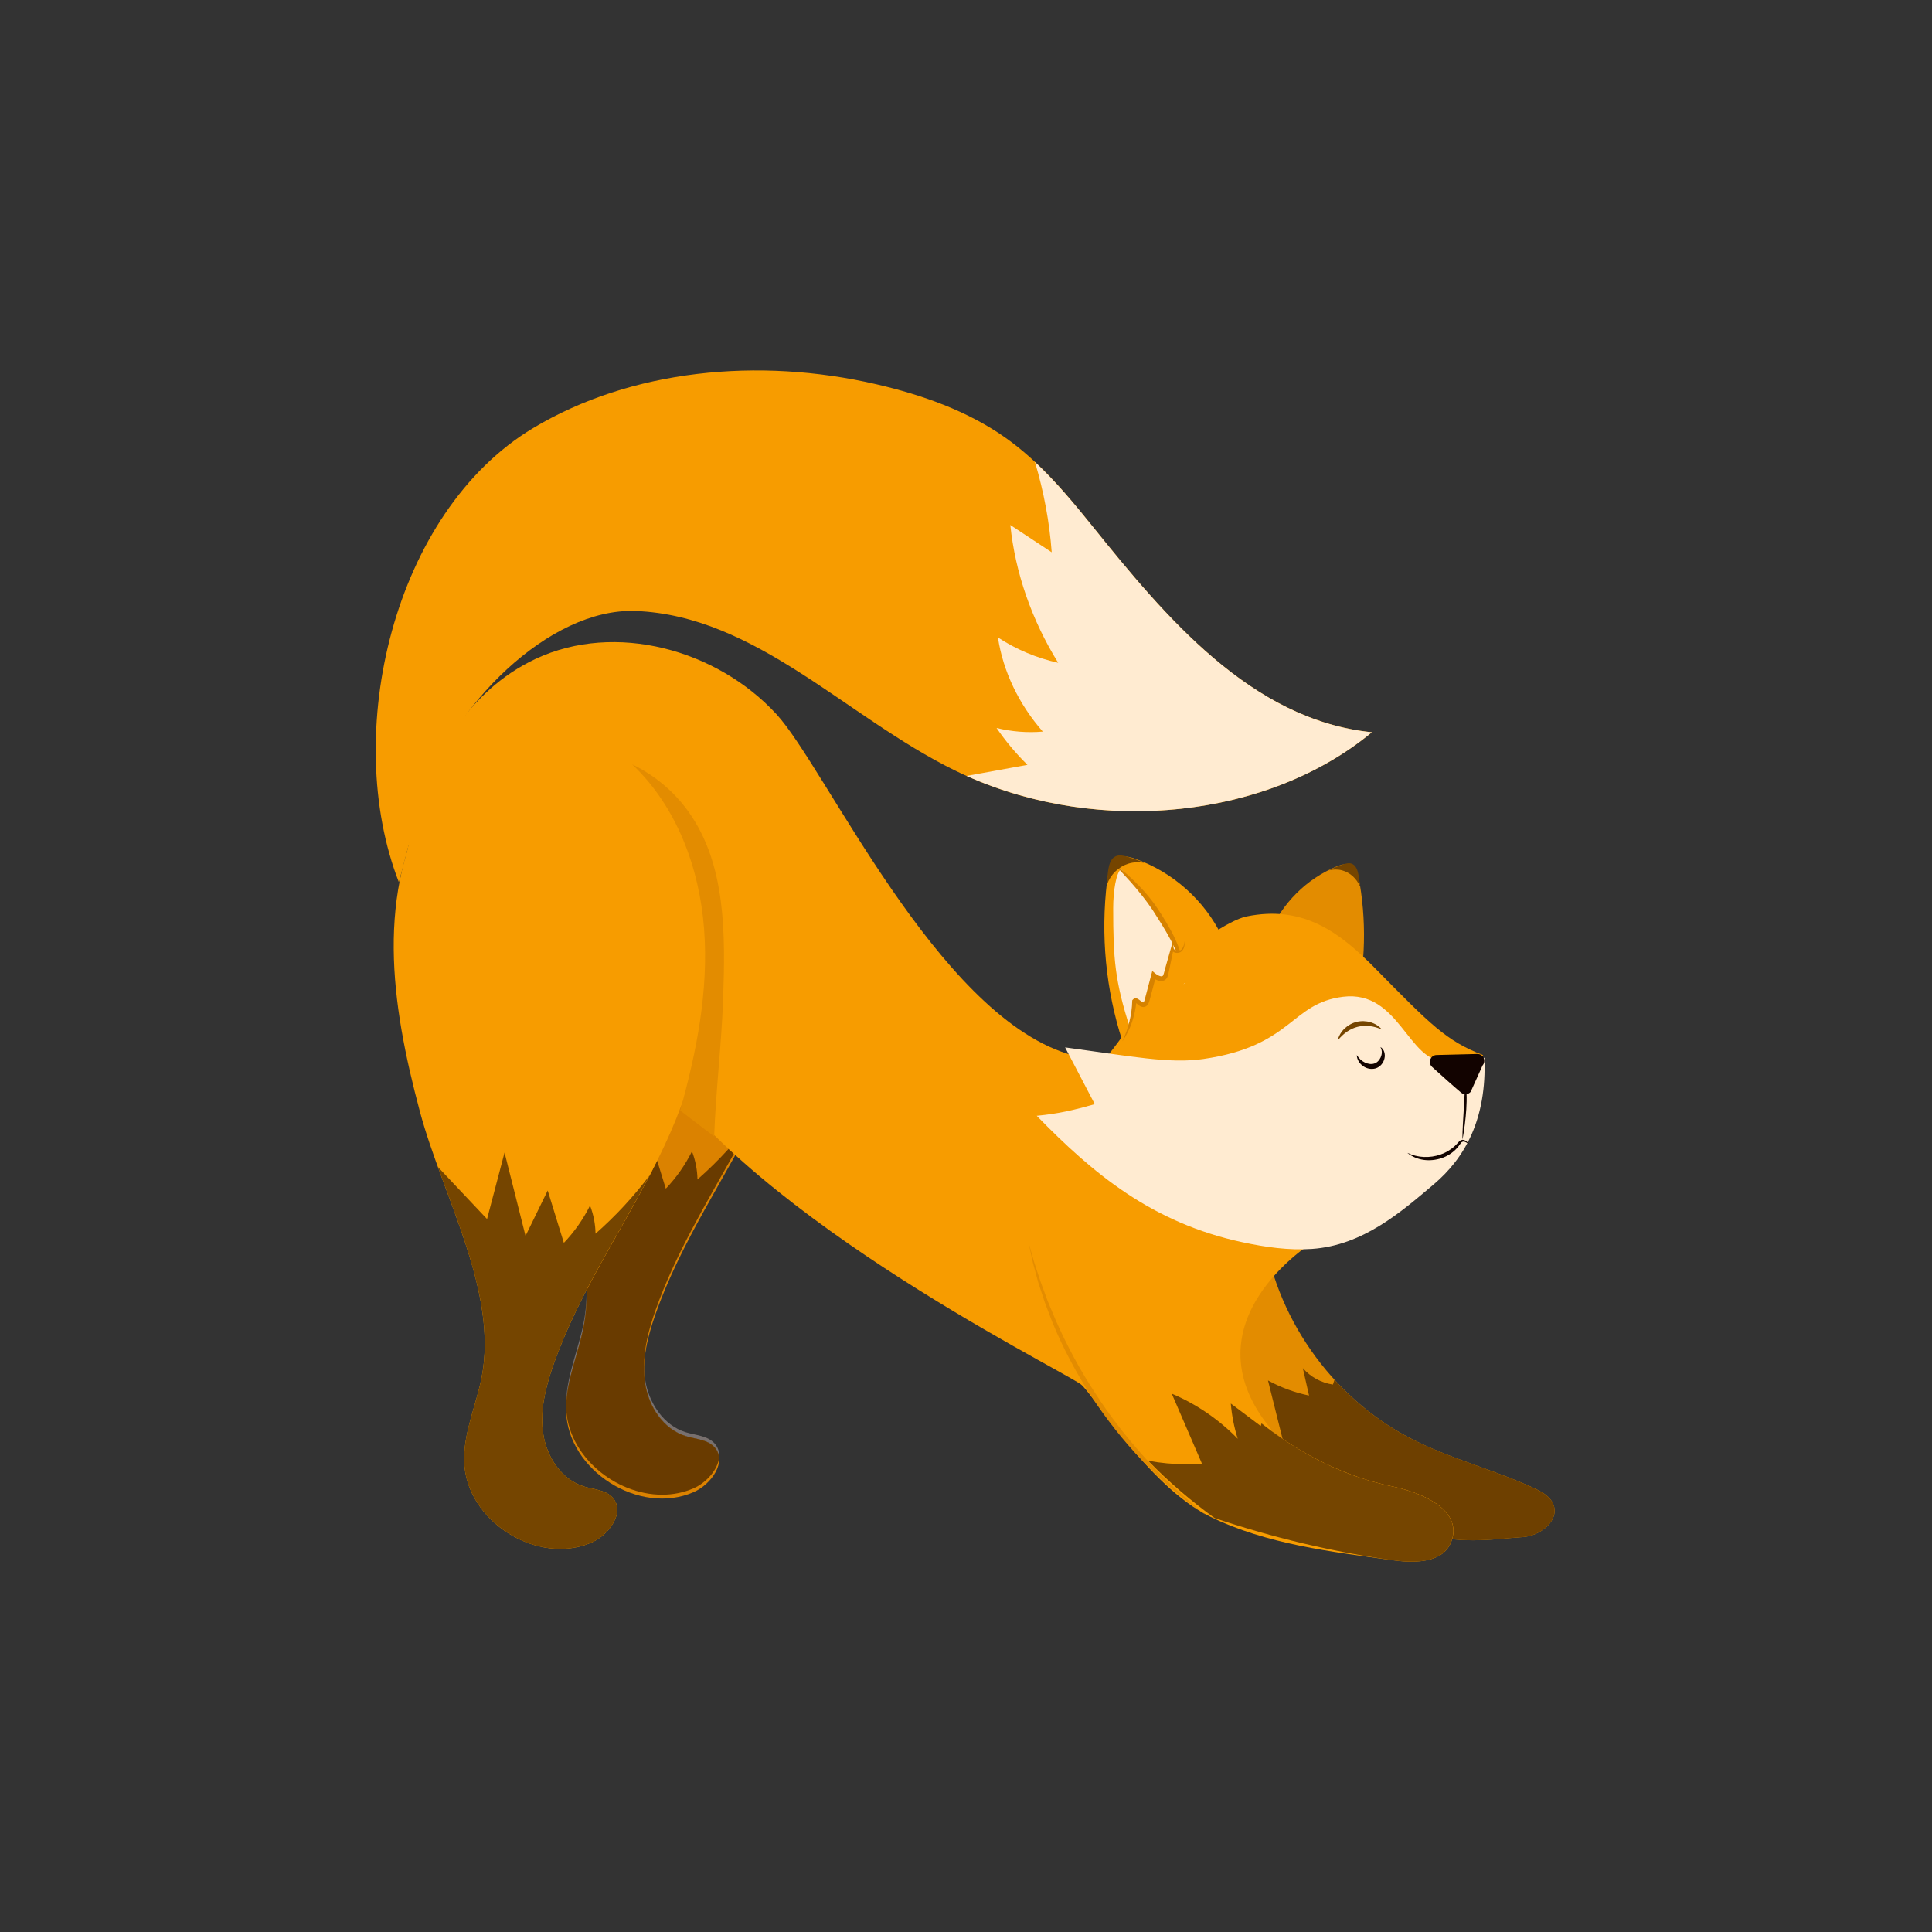 <?xml version="1.0" encoding="UTF-8" standalone="no"?>
<!-- Created with Inkscape (http://www.inkscape.org/) -->

<svg
   version="1.1"
   id="svg139636"
   width="400"
   height="400"
   viewBox="0 0 400 400"
   sodipodi:docname="1521_pic.pdf"
   xmlns:inkscape="http://www.inkscape.org/namespaces/inkscape"
   xmlns:sodipodi="http://sodipodi.sourceforge.net/DTD/sodipodi-0.dtd"
   xmlns="http://www.w3.org/2000/svg"
   xmlns:svg="http://www.w3.org/2000/svg">
  <rect x="0" y="0" width="400" height="400" fill="#333333" stroke="none"/>
  <defs
     id="defs139640">
    <clipPath
       clipPathUnits="userSpaceOnUse"
       id="clipPath139656">
      <path
         d="M 0,0 H 183.288 V -185.2 H 0 Z"
         clip-rule="evenodd"
         id="path139654" />
    </clipPath>
    <clipPath
       clipPathUnits="userSpaceOnUse"
       id="clipPath139666">
      <path
         d="M 0,-555.6 H 549.866 V 555.6 H 0 Z"
         id="path139664" />
    </clipPath>
  </defs>
  <sodipodi:namedview
     id="namedview139638"
     pagecolor="#ffffff"
     bordercolor="#000000"
     borderopacity="0.25"
     inkscape:showpageshadow="2"
     inkscape:pageopacity="0.0"
     inkscape:pagecheckerboard="0"
     inkscape:deskcolor="#d1d1d1" />
  <g
     id="g139642"
     inkscape:groupmode="layer"
     inkscape:label="1521_pic39"
     transform="matrix(1.333,0,0,-1.333,0,400)">
    <g
       id="g139644">
      <g
         id="g139646">
        <g
           id="g139648"
           transform="translate(58.356,242.6)">
          <g
             id="g139650">
            <g
               id="g139652"
               clip-path="url(#clipPath139656)">
              <g
                 id="g139658"
                 transform="matrix(0.333,0,0,0.333,0,-61.733)">
                <g
                   id="g139660">
                  <g
                     id="g139662" />
                  <g
                     id="g139942">
                    <g
                       clip-path="url(#clipPath139666)"
                       id="g139940">
                      <g
                         transform="translate(416.748,-45.177)"
                         id="g139674">
                        <g
                           id="g139672">
                          <g
                             id="g139670">
                            <path
                               d="m 0,-32.365 c 5.894,14.115 17.449,25.659 31.393,31.362 1.591,0.652 3.31,1.238 4.992,0.908 3.752,-0.739 5.253,-5.323 5.889,-9.172 3.376,-20.419 2.334,-41.588 -3.025,-61.559 z"
                               style="fill:#e38c00;fill-opacity:1;fill-rule:nonzero;stroke:none"
                               id="path139668" />
                          </g>
                        </g>
                      </g>
                      <g
                         transform="translate(444.524,-44.637)"
                         id="g139682">
                        <g
                           id="g139680">
                          <g
                             id="g139678">
                            <path
                               d="m 14.635,-10.534 -0.089,0.591 c -0.636,3.85 -0.719,9.152 -4.469,9.89 -1.684,0.332 -4.822,-0.974 -6.412,-1.625 -1.244,-0.509 -2.46,-1.079 -3.665,-1.678 2.036,0.532 4.195,0.569 6.224,0.017 3.683,-1.001 6.837,-3.854 8.255,-7.467 z"
                               style="fill:#754500;fill-opacity:1;fill-rule:nonzero;stroke:none"
                               id="path139676" />
                          </g>
                        </g>
                      </g>
                      <g
                         transform="translate(352.842,-164.249)"
                         id="g139690">
                        <g
                           id="g139688">
                          <g
                             id="g139686">
                            <path
                               d="m 60.959,-50.066 c 5.219,-41.28 31.708,-79.292 68.628,-98.48 18.447,-9.588 38.931,-14.596 57.806,-23.312 3.67,-1.694 7.571,-3.837 9.052,-7.6 3.029,-7.697 -6.417,-14.91 -14.681,-15.268 -8.265,-0.361 -28.307,-3.866 -44.556,1.55 L 41.524,-176.928 0,-146.235 1.806,-75.827 46.939,0 Z"
                               style="fill:#e38c00;fill-opacity:1;fill-rule:nonzero;stroke:none"
                               id="path139684" />
                          </g>
                        </g>
                      </g>
                      <g
                         transform="translate(447.185,-285.508)"
                         id="g139698">
                        <g
                           id="g139696">
                          <g
                             id="g139694">
                            <path
                               d="m 64.488,-74.915 h 0.033 z m 21.667,1.376 c -4.91,-0.333 -12.86,-1.373 -21.596,-1.376 8.737,0.003 16.685,1.043 21.596,1.376 z m 1.265,0.072 c -0.265,-0.011 -0.542,-0.026 -0.831,-0.044 0.289,0.018 0.566,0.033 0.831,0.044 z m -52.465,46.331 c 0.096,-0.051 0.192,-0.101 0.288,-0.151 18.447,-9.588 38.932,-14.596 57.807,-23.312 3.669,-1.694 7.57,-3.837 9.052,-7.6 0.396,-1.007 0.579,-2.006 0.578,-2.982 10e-4,0.976 -0.182,1.975 -0.578,2.982 -1.482,3.763 -5.383,5.906 -9.052,7.6 -18.875,8.716 -39.36,13.724 -57.807,23.312 -0.096,0.05 -0.192,0.1 -0.288,0.151 z M 0.015,0 C 0.01,-0.015 0.005,-0.031 0,-0.046 9.984,-10.983 21.781,-20.238 34.91,-27.113 21.777,-20.234 10.001,-10.944 0.015,0 Z"
                               style="fill:#78706e;fill-opacity:1;fill-rule:nonzero;stroke:none"
                               id="path139692" />
                          </g>
                        </g>
                      </g>
                      <g
                         transform="translate(416.177,-280.163)"
                         id="g139706">
                        <g
                           id="g139704">
                          <g
                             id="g139702">
                            <path
                               d="m 16.248,0 c 0.967,-4.256 1.93,-8.512 2.893,-12.766 C 12.459,-11.39 5.985,-9.012 0,-5.737 2.26,-14.798 4.518,-23.858 6.777,-32.919 21.8,-43.129 38.33,-50.802 56.092,-54.745 c 0.008,-0.002 0.016,-0.003 0.024,-0.005 0.071,-0.016 0.145,-0.032 0.217,-0.048 0.015,-0.003 0.034,-0.007 0.049,-0.011 0.065,-0.014 0.129,-0.028 0.195,-0.042 0.023,-0.005 0.044,-0.01 0.067,-0.015 0.059,-0.013 0.12,-0.026 0.178,-0.039 0.026,-0.005 0.057,-0.012 0.083,-0.018 0.053,-0.011 0.109,-0.023 0.162,-0.034 0.032,-0.007 0.065,-0.014 0.096,-0.021 0.054,-0.011 0.107,-0.022 0.16,-0.034 0.031,-0.006 0.066,-0.013 0.097,-0.02 0.084,-0.018 0.17,-0.036 0.255,-0.054 12.868,-2.685 28.804,-9.221 28.777,-20.82 -0.003,-1.201 -0.177,-2.454 -0.542,-3.765 -0.01,-0.033 -0.019,-0.068 -0.029,-0.102 3.237,-0.35 6.476,-0.486 9.615,-0.487 h 0.033 0.038 c 8.736,0.004 16.686,1.043 21.596,1.377 0.148,0.009 0.292,0.019 0.434,0.027 0.289,0.018 0.566,0.033 0.832,0.044 7.182,0.311 15.258,5.8 15.259,12.286 0.001,0.976 -0.182,1.975 -0.578,2.982 -1.482,3.763 -5.383,5.906 -9.052,7.6 -18.875,8.716 -39.36,13.724 -57.806,23.312 -0.097,0.05 -0.193,0.1 -0.289,0.151 -0.015,0.007 -0.03,0.016 -0.045,0.023 -13.128,6.875 -24.926,16.13 -34.91,27.067 C 30.77,-6.142 30.529,-6.893 30.289,-7.644 24.9,-6.871 19.821,-4.105 16.248,0 Z"
                               style="fill:#6e4000;fill-opacity:1;fill-rule:nonzero;stroke:none"
                               id="path139700" />
                          </g>
                        </g>
                      </g>
                      <g
                         transform="translate(55.933,10.874)"
                         id="g139714">
                        <g
                           id="g139712">
                          <g
                             id="g139710">
                            <path
                               d="m 59.916,-12.495 c 34.546,10.12 71.395,-18.646 80.995,-53.341 9.6,-34.694 -1.575,-71.835 -17.583,-104.076 -16.009,-32.243 -36.962,-62.196 -48.85,-96.173 -3.605,-10.302 -6.371,-21.272 -4.747,-32.067 1.627,-10.794 8.523,-21.379 18.959,-24.583 4.627,-1.42 10.07,-1.565 13.35,-5.126 6.108,-6.64 -1.386,-17.342 -9.648,-20.967 -25.354,-11.133 -58.738,10.008 -59.516,37.688 -0.374,13.364 5.499,26.024 8.103,39.136 7.964,40.081 -18.148,84.49 -28.718,123.962 -13.707,51.167 -20.778,102 5.415,148.042 z"
                               style="fill:#db8200;fill-opacity:1;fill-rule:nonzero;stroke:none"
                               id="path139708" />
                          </g>
                        </g>
                      </g>
                      <g
                         transform="translate(88.792,-244.593)"
                         id="g139722">
                        <g
                           id="g139720">
                          <g
                             id="g139718">
                            <path
                               d="m 36.405,-35.241 c -0.046,-2.484 0.095,-4.969 0.468,-7.444 1.626,-10.794 8.523,-21.379 18.959,-24.582 4.627,-1.421 10.07,-1.565 13.35,-5.127 1.33,-1.446 2.015,-3.086 2.187,-4.803 0.225,2.365 -0.396,4.662 -2.187,6.609 -3.28,3.562 -8.723,3.706 -13.35,5.127 -10.436,3.204 -17.333,13.788 -18.959,24.581 -0.282,1.876 -0.432,3.757 -0.468,5.639 z M 9.604,0 c -0.054,-4.963 -0.519,-9.879 -1.483,-14.732 -2.583,-13.005 -8.382,-25.565 -8.112,-38.807 0.252,12.583 5.646,24.589 8.112,37.002 1.081,5.441 1.534,10.96 1.483,16.537 z"
                               style="fill:#78706e;fill-opacity:1;fill-rule:nonzero;stroke:none"
                               id="path139716" />
                          </g>
                        </g>
                      </g>
                      <g
                         transform="translate(88.801,-177.881)"
                         id="g139730">
                        <g
                           id="g139728">
                          <g
                             id="g139726">
                            <path
                               d="M 75.789,0 C 71.22,-5.025 66.372,-9.797 61.271,-14.282 61.2,-9.805 60.327,-5.34 58.705,-1.165 55.533,-7.528 51.405,-13.414 46.501,-18.562 45.159,-14.214 43.817,-9.867 42.474,-5.52 32.263,-25.945 20.113,-45.474 9.601,-65.716 c 0,-0.332 -0.002,-0.665 -0.006,-0.996 C 9.646,-72.289 9.193,-77.808 8.112,-83.249 5.647,-95.662 0.252,-107.668 0,-120.251 c 0.003,-0.11 0.005,-0.218 0.008,-0.328 0.634,-22.522 22.855,-40.718 44.773,-40.718 5.019,0 10.019,0.953 14.744,3.027 5.839,2.565 11.294,8.662 11.835,14.361 -0.172,1.717 -0.857,3.357 -2.187,4.803 -3.28,3.562 -8.723,3.706 -13.35,5.127 -10.436,3.203 -17.333,13.788 -18.959,24.582 -0.372,2.475 -0.514,4.96 -0.468,7.444 -0.17,8.948 2.236,17.916 5.215,26.43 9.031,25.814 23.292,49.311 36.644,73.251 -0.83,0.758 -1.648,1.511 -2.466,2.272 z"
                               style="fill:#693b00;fill-opacity:1;fill-rule:nonzero;stroke:none"
                               id="path139724" />
                          </g>
                        </g>
                      </g>
                      <g
                         transform="translate(8.392,-12.597)"
                         id="g139738">
                        <g
                           id="g139736">
                          <g
                             id="g139734">
                            <path
                               d="m 59.916,-12.495 c 34.547,10.12 71.396,-18.646 80.993,-53.341 9.6,-34.694 -1.574,-71.835 -17.582,-104.078 -16.007,-32.24 -36.961,-62.193 -48.851,-96.171 -3.603,-10.303 -6.369,-21.273 -4.743,-32.066 1.624,-10.795 8.523,-21.38 18.958,-24.583 4.626,-1.422 10.07,-1.564 13.348,-5.126 6.109,-6.639 -1.386,-17.342 -9.649,-20.969 -25.355,-11.131 -58.737,10.009 -59.513,37.691 -0.376,13.363 5.499,26.023 8.104,39.133 7.961,40.081 -18.149,84.494 -28.722,123.962 -13.706,51.169 -20.774,102 5.416,148.043 z"
                               style="fill:#f79c00;fill-opacity:1;fill-rule:nonzero;stroke:none"
                               id="path139732" />
                          </g>
                        </g>
                      </g>
                      <g
                         transform="translate(12.335,58.492)"
                         id="g139746">
                        <g
                           id="g139744">
                          <g
                             id="g139742">
                            <path
                               d="m 5.339,-192.988 c -4.694,34.376 -8.521,69.585 -1.416,103.545 7.103,33.96 26.926,66.978 58.369,81.649 37.213,17.365 84.4,4.389 112.245,-25.795 22.879,-24.8 74.496,-139.202 135.88,-158.46 72.109,-22.622 31.292,-64.391 114.341,-87.862 0,0 -59.879,-37.009 -20.162,-86.358 20.517,-25.491 -145.333,55.065 -145.333,55.065 l -75.825,64.992 -70.408,72.217 -64.995,-21.665 z"
                               style="fill:#f79c00;fill-opacity:1;fill-rule:nonzero;stroke:none"
                               id="path139740" />
                          </g>
                        </g>
                      </g>
                      <g
                         transform="translate(0,185.2)"
                         id="g139754">
                        <g
                           id="g139752">
                          <g
                             id="g139750">
                            <path
                               d="m 10.806,-238.726 c -26.895,69.092 -2.685,172.659 62.612,211.836 45.404,27.241 104.966,33.279 160.258,20.403 21.231,-4.943 42.306,-12.401 59.874,-24.773 16.136,-11.361 28.626,-26.349 40.64,-41.273 34.113,-42.378 74.107,-90.497 130.433,-96.229 -49.833,-41.336 -131.418,-48.78 -194.599,-17.754 -50.554,24.825 -92.775,72.209 -148.844,74.322 -40.154,1.512 -86.087,-44.079 -100.529,-89.213 z"
                               style="fill:#f79c00;fill-opacity:1;fill-rule:nonzero;stroke:none"
                               id="path139748" />
                          </g>
                        </g>
                      </g>
                      <g
                         transform="translate(275.599,142.494)"
                         id="g139762">
                        <g
                           id="g139760">
                          <g
                             id="g139758">
                            <path
                               d="m 58.591,-29.827 c 34.113,-42.378 74.108,-90.497 130.433,-96.229 -48.38,-40.131 -126.688,-48.31 -189.024,-20.362 9.462,1.721 18.924,3.443 28.387,5.165 -5.398,5.312 -10.234,11.083 -14.411,17.193 7.08,-1.739 14.431,-2.312 21.566,-1.683 -11.206,12.771 -18.545,28.169 -20.928,43.91 8.464,-5.568 18.096,-9.62 28.107,-11.821 -12.363,19.947 -20.037,42.038 -22.326,64.272 6.436,-4.24 12.868,-8.481 19.301,-12.722 C 38.657,-27.973 36.015,-13.847 31.88,0 41.702,-9.168 50.276,-19.498 58.591,-29.827 Z"
                               style="fill:#ffebd1;fill-opacity:1;fill-rule:nonzero;stroke:none"
                               id="path139756" />
                          </g>
                        </g>
                      </g>
                      <g
                         transform="translate(123.937,-128.689)"
                         id="g139770">
                        <g
                           id="g139768">
                          <g
                             id="g139766">
                            <path
                               d="m 0,0 c 41.93,-76.161 191.592,-149.901 204.832,-158.927 5.286,-3.603 31.295,-47.543 60.448,-61.802 26.384,-12.907 56.473,-16.368 85.615,-20.37 11.13,-1.529 24.232,-0.866 27.255,9.955 3.899,13.97 -14.035,21.622 -28.235,24.585 -42.605,8.888 -78.315,39.133 -103.032,74.956 -24.715,35.822 -39.9,77.202 -54.834,118.081 z"
                               style="fill:#f79c00;fill-opacity:1;fill-rule:nonzero;stroke:none"
                               id="path139764" />
                          </g>
                        </g>
                      </g>
                      <g
                         transform="translate(336.593,-68.217)"
                         id="g139778">
                        <g
                           id="g139776">
                          <g
                             id="g139774">
                            <path
                               d="m 0,-71.96 c 13.869,15.795 23.934,34.154 37.803,49.95 5.733,6.529 23.487,19.073 31.788,20.761 26.633,5.416 43.566,-7.538 60.14,-24.373 25.775,-26.178 33.023,-33.7 50.206,-40.32 l -7.248,-7.522 -10.596,-10.834 z"
                               style="fill:#f79c00;fill-opacity:1;fill-rule:nonzero;stroke:none"
                               id="path139772" />
                          </g>
                        </g>
                      </g>
                      <g
                         transform="translate(49.415,-275.504)"
                         id="g139786">
                        <g
                           id="g139784">
                          <g
                             id="g139782">
                            <path
                               d="m 36.559,-88.949 c 0.021,0 0.043,0 0.064,0 -0.021,0 -0.043,0 -0.064,0 z m 14.355,2.832 c -4.589,-1.939 -9.433,-2.832 -14.291,-2.832 4.86,-0.001 9.7,0.893 14.291,2.832 z m 0.453,0.195 c -0.085,-0.037 -0.172,-0.075 -0.257,-0.112 0.085,0.037 0.172,0.075 0.257,0.112 z m -23.135,57.27 c -0.002,-2.2 0.147,-4.4 0.477,-6.592 1.625,-10.795 8.523,-21.38 18.959,-24.583 4.626,-1.422 10.07,-1.564 13.348,-5.126 1.563,-1.698 2.236,-3.663 2.232,-5.707 0.004,2.044 -0.669,4.009 -2.232,5.707 -3.278,3.562 -8.722,3.704 -13.348,5.126 -10.436,3.203 -17.334,13.788 -18.959,24.583 -0.33,2.192 -0.479,4.392 -0.477,6.592 z M 0.011,-8.827 C 0.007,-8.844 0.004,-8.863 0,-8.88 c 0.004,0.017 0.007,0.036 0.011,0.053 z M 0.054,-8.6 C 0.051,-8.619 0.047,-8.64 0.043,-8.659 0.047,-8.64 0.051,-8.619 0.054,-8.6 Z m 0.041,0.215 c -0.002,-0.01 -0.004,-0.022 -0.006,-0.032 0.002,0.01 0.004,0.022 0.006,0.032 z m 0.088,0.477 C 0.182,-7.917 0.181,-7.922 0.179,-7.931 c 0.002,0.007 0.003,0.016 0.004,0.023 z m 0.042,0.229 C 0.224,-7.685 0.222,-7.693 0.221,-7.698 c 0.001,0.007 0.002,0.011 0.004,0.019 z m 33.398,4.985 c -0.012,-0.033 -0.023,-0.065 -0.035,-0.099 0.012,0.035 0.023,0.065 0.035,0.099 z m 0.141,0.4 c -0.013,-0.037 -0.026,-0.074 -0.04,-0.112 0.014,0.038 0.027,0.074 0.04,0.112 z m 0.141,0.395 c -0.014,-0.04 -0.029,-0.081 -0.043,-0.12 0.015,0.04 0.029,0.08 0.043,0.12 z m 0.137,0.381 c -0.014,-0.037 -0.028,-0.076 -0.041,-0.113 0.014,0.039 0.027,0.075 0.041,0.113 z m 0.138,0.384 c -0.012,-0.035 -0.025,-0.069 -0.037,-0.104 0.012,0.034 0.025,0.07 0.037,0.104 z m 0.139,0.381 c -0.012,-0.031 -0.022,-0.059 -0.033,-0.091 0.011,0.031 0.022,0.06 0.033,0.091 z m 0.14,0.383 c -0.009,-0.025 -0.019,-0.051 -0.028,-0.075 0.009,0.024 0.019,0.05 0.028,0.075 z M 34.595,0 c -0.003,-0.006 -0.003,-0.009 -0.006,-0.015 0.002,0.004 0.004,0.011 0.006,0.015 z"
                               style="fill:#78706e;fill-opacity:1;fill-rule:nonzero;stroke:none"
                               id="path139780" />
                          </g>
                        </g>
                      </g>
                      <g
                         transform="translate(29.007,-179.584)"
                         id="g139794">
                        <g
                           id="g139792">
                          <g
                             id="g139790">
                            <path
                               d="M 31.084,0 C 28.361,-10.341 25.642,-20.68 22.921,-31.019 15.28,-22.924 7.64,-14.828 0,-6.731 c 11.591,-31.945 26.197,-65.675 20.633,-96.868 -10e-4,-0.007 -0.002,-0.011 -0.003,-0.019 -0.013,-0.069 -0.025,-0.139 -0.038,-0.209 -10e-4,-0.007 -0.003,-0.016 -0.004,-0.023 -0.028,-0.151 -0.056,-0.304 -0.084,-0.454 -0.002,-0.01 -0.005,-0.022 -0.006,-0.032 -0.012,-0.061 -0.023,-0.121 -0.035,-0.183 -0.004,-0.019 -0.008,-0.04 -0.012,-0.06 -0.01,-0.056 -0.021,-0.111 -0.032,-0.167 -0.003,-0.017 -0.007,-0.036 -0.011,-0.054 -0.014,-0.073 -0.028,-0.144 -0.042,-0.217 -2.523,-12.701 -8.116,-24.978 -8.121,-37.882 0,-0.417 0.005,-0.834 0.017,-1.251 0.631,-22.502 22.81,-40.681 44.705,-40.718 0.022,0 0.043,-0.001 0.065,-0.001 4.858,0.001 9.701,0.894 14.291,2.833 0.065,0.027 0.13,0.055 0.195,0.083 0.085,0.037 0.172,0.074 0.258,0.112 6.148,2.7 11.872,9.317 11.881,15.262 0.003,2.044 -0.67,4.008 -2.233,5.707 -3.277,3.562 -8.721,3.704 -13.348,5.125 -10.435,3.204 -17.334,13.789 -18.958,24.584 -0.331,2.192 -0.48,4.392 -0.477,6.592 0.009,8.63 2.349,17.263 5.22,25.474 0.045,0.128 0.09,0.258 0.135,0.385 0.012,0.034 0.024,0.066 0.035,0.099 0.034,0.095 0.068,0.193 0.102,0.288 0.013,0.037 0.026,0.074 0.04,0.111 0.032,0.092 0.065,0.185 0.098,0.276 0.014,0.039 0.028,0.08 0.042,0.119 0.032,0.09 0.065,0.18 0.097,0.269 0.013,0.037 0.027,0.076 0.04,0.113 0.034,0.093 0.068,0.187 0.101,0.28 0.013,0.035 0.025,0.069 0.038,0.104 0.035,0.096 0.07,0.193 0.105,0.29 0.011,0.031 0.022,0.06 0.033,0.09 0.038,0.103 0.075,0.206 0.113,0.308 0.009,0.025 0.018,0.05 0.027,0.075 0.044,0.12 0.087,0.237 0.131,0.356 0.002,0.006 0.003,0.009 0.005,0.015 11.055,29.97 28.91,56.92 43.758,85.275 -7.466,-9.892 -15.93,-19.027 -25.239,-27.209 -0.068,4.477 -0.941,8.941 -2.565,13.116 -3.172,-6.365 -7.3,-12.249 -12.203,-17.396 -2.515,8.14 -5.028,16.28 -7.542,24.42 -3.446,-7.056 -6.891,-14.116 -10.338,-21.176 -3.263,12.962 -6.527,25.927 -9.79,38.889 z"
                               style="fill:#754500;fill-opacity:1;fill-rule:nonzero;stroke:none"
                               id="path139788" />
                          </g>
                        </g>
                      </g>
                      <g
                         transform="translate(418.285,-309.792)"
                         id="g139802">
                        <g
                           id="g139800">
                          <g
                             id="g139798">
                            <path
                               d="M 0,0 C 0.014,-0.028 0.027,-0.056 0.041,-0.083 1.572,-1.199 3.119,-2.287 4.684,-3.348 4.679,-3.329 4.674,-3.309 4.669,-3.289 3.096,-2.22 1.539,-1.123 0,0 Z"
                               style="fill:#6e4000;fill-opacity:1;fill-rule:nonzero;stroke:none"
                               id="path139796" />
                          </g>
                        </g>
                      </g>
                      <g
                         transform="translate(422.955,-313.081)"
                         id="g139810">
                        <g
                           id="g139808">
                          <g
                             id="g139806">
                            <path
                               d="m 50.642,-22.114 c 0.086,-0.018 0.169,-0.035 0.255,-0.053 12.868,-2.686 28.804,-9.221 28.777,-20.821 0.027,11.6 -15.909,18.135 -28.777,20.821 -0.085,0.017 -0.171,0.035 -0.255,0.053 z m -0.256,0.054 c 0.054,-0.011 0.104,-0.022 0.159,-0.033 -0.053,0.011 -0.106,0.022 -0.159,0.033 z m -0.259,0.056 c 0.055,-0.012 0.108,-0.023 0.162,-0.035 -0.053,0.011 -0.109,0.024 -0.162,0.035 z m -0.261,0.056 c 0.06,-0.013 0.119,-0.026 0.178,-0.038 -0.058,0.012 -0.119,0.025 -0.178,0.038 z m -0.262,0.057 c 0.065,-0.014 0.13,-0.028 0.195,-0.042 -0.066,0.014 -0.13,0.028 -0.195,0.042 z m -0.266,0.059 c 0.072,-0.016 0.144,-0.032 0.217,-0.048 -0.072,0.016 -0.145,0.032 -0.217,0.048 z M 0,0 C 0.004,-0.02 0.01,-0.041 0.014,-0.06 15.033,-10.248 31.565,-17.888 49.314,-21.827 31.552,-17.884 15.023,-10.21 0,0 Z"
                               style="fill:#381c00;fill-opacity:1;fill-rule:nonzero;stroke:none"
                               id="path139804" />
                          </g>
                        </g>
                      </g>
                      <g
                         transform="translate(413.144,-305.907)"
                         id="g139818">
                        <g
                           id="g139816">
                          <g
                             id="g139814">
                            <path
                               d="M 0.014,0 C 0.009,-0.015 0.005,-0.03 0,-0.045 1.706,-1.387 3.432,-2.694 5.182,-3.969 5.169,-3.941 5.155,-3.914 5.141,-3.885 3.41,-2.623 1.702,-1.327 0.014,0 Z"
                               style="fill:#754500;fill-opacity:1;fill-rule:nonzero;stroke:none"
                               id="path139812" />
                          </g>
                        </g>
                      </g>
                      <g
                         transform="translate(360.263,-292.057)"
                         id="g139826">
                        <g
                           id="g139824">
                          <g
                             id="g139822">
                            <path
                               d="m 11.028,0 c 4.693,-10.874 9.384,-21.747 14.078,-32.621 -2.462,-0.189 -4.932,-0.284 -7.401,-0.284 -5.935,0 -11.87,0.546 -17.705,1.636 9.536,-9.804 19.955,-18.735 31.033,-26.758 27.149,-9.122 55.114,-15.801 83.535,-19.704 2.695,-0.37 5.507,-0.612 8.262,-0.612 8.623,0 16.703,2.366 18.994,10.567 0.365,1.31 0.539,2.564 0.542,3.764 0.027,11.6 -15.909,18.135 -28.778,20.821 -0.086,0.018 -0.169,0.035 -0.254,0.053 -0.033,0.007 -0.065,0.014 -0.097,0.021 -0.055,0.011 -0.105,0.022 -0.16,0.034 -0.033,0.006 -0.063,0.013 -0.096,0.02 -0.055,0.012 -0.108,0.023 -0.162,0.035 -0.029,0.006 -0.054,0.012 -0.083,0.018 -0.06,0.012 -0.119,0.025 -0.178,0.038 -0.023,0.005 -0.045,0.01 -0.068,0.015 -0.064,0.014 -0.129,0.028 -0.194,0.042 -0.016,0.004 -0.033,0.008 -0.05,0.011 -0.072,0.016 -0.144,0.032 -0.217,0.048 -0.008,0.002 -0.015,0.004 -0.023,0.005 -17.749,3.939 -34.281,11.58 -49.3,21.767 -1.565,1.062 -3.112,2.15 -4.643,3.265 -1.75,1.275 -3.476,2.582 -5.182,3.924 -0.126,-0.394 -0.225,-0.799 -0.371,-1.185 -4.649,3.495 -9.3,6.988 -13.947,10.481 0.468,-5.582 1.554,-11.111 3.231,-16.455 C 33.082,-12.074 22.553,-4.868 11.028,0 Z"
                               style="fill:#754500;fill-opacity:1;fill-rule:nonzero;stroke:none"
                               id="path139820" />
                          </g>
                        </g>
                      </g>
                      <g
                         transform="translate(304.468,-221.472)"
                         id="g139834">
                        <g
                           id="g139832">
                          <g
                             id="g139830">
                            <path
                               d="m 82.659,-127.154 c -10.637,7.326 -20.462,15.849 -29.433,25.194 -8.978,9.343 -16.976,19.618 -24.125,30.434 -6.989,10.92 -13.125,22.404 -18.025,34.4 L 7.622,-28.047 4.581,-18.83 2.052,-9.467 0,0 l 2.653,-9.301 3.023,-9.174 3.334,-9.053 3.727,-8.891 c 5.203,-11.746 11.257,-23.115 18.331,-33.828 6.917,-10.817 14.855,-20.961 23.475,-30.487 8.627,-9.524 18.066,-18.323 28.116,-26.42 z"
                               style="fill:#e38c00;fill-opacity:1;fill-rule:nonzero;stroke:none"
                               id="path139828" />
                          </g>
                        </g>
                      </g>
                      <g
                         transform="translate(308.31,-106.717)"
                         id="g139842">
                        <g
                           id="g139840">
                          <g
                             id="g139838">
                            <path
                               d="m 142.925,-0.211 c -24.673,-3.009 -23.471,-23.019 -65.295,-29.036 -15.67,-2.255 -33.098,1.204 -64.393,5.416 l 13.844,-26.479 c -9.832,-2.756 -16.689,-4.419 -27.081,-5.416 26.209,-26.904 53.753,-49.973 96.093,-59.013 10.511,-2.245 21.438,-3.84 32.307,-3.082 23.801,1.661 41.53,17.212 56.744,30.089 14.515,12.288 24.82,30.379 23.677,59.086 -16.249,-4.212 -7.688,-0.79 -18.052,-1.504 -17.454,-1.204 -21.553,33.145 -47.844,29.939 z"
                               style="fill:#ffebd1;fill-opacity:1;fill-rule:nonzero;stroke:none"
                               id="path139836" />
                          </g>
                        </g>
                      </g>
                      <g
                         transform="translate(339.838,-41.545)"
                         id="g139850">
                        <g
                           id="g139848">
                          <g
                             id="g139846">
                            <path
                               d="m 54.878,-37.222 c -8.076,16.768 -23.019,30.102 -40.594,36.225 -2.006,0.699 -4.165,1.314 -6.231,0.817 -4.603,-1.106 -6.208,-6.745 -6.781,-11.444 -3.05,-24.929 -0.595,-50.518 7.144,-74.411 z"
                               style="fill:#f79c00;fill-opacity:1;fill-rule:nonzero;stroke:none"
                               id="path139844" />
                          </g>
                        </g>
                      </g>
                      <g
                         transform="translate(343.971,-47.332)"
                         id="g139858">
                        <g
                           id="g139856">
                          <g
                             id="g139854">
                            <path
                               d="m 7.886,-74.34 c -7.16,22.233 -7.872,32.591 -7.886,55.952 -0.004,8.123 1.336,16.292 3.638,18.388 C 16.577,-12.214 31.026,-35.221 33.484,-53.186 Z"
                               style="fill:#ffebd1;fill-opacity:1;fill-rule:nonzero;stroke:none"
                               id="path139852" />
                          </g>
                        </g>
                      </g>
                      <g
                         transform="translate(343.707,-44.345)"
                         id="g139866">
                        <g
                           id="g139864">
                          <g
                             id="g139862">
                            <path
                               d="m 34.097,-55.748 c -1.04,5.486 -2.706,10.76 -5.04,15.73 -2.338,4.967 -5.163,9.697 -8.152,14.357 -2.88,4.758 -6.123,9.097 -9.689,13.355 -1.763,2.127 -3.612,4.192 -5.504,6.219 C 3.872,-4.005 1.917,-2.033 0,0 c 4.503,-3.309 8.666,-7.067 12.554,-11.106 3.913,-3.985 7.404,-8.559 10.334,-13.296 2.97,-4.729 5.82,-9.62 7.833,-14.908 1.003,-2.637 1.843,-5.34 2.444,-8.088 0.53,-2.765 0.914,-5.554 0.932,-8.35 z"
                               style="fill:#d68200;fill-opacity:1;fill-rule:nonzero;stroke:none"
                               id="path139860" />
                          </g>
                        </g>
                      </g>
                      <g
                         transform="translate(348.22,-81.032)"
                         id="g139874">
                        <g
                           id="g139872">
                          <g
                             id="g139870">
                            <path
                               d="m 0,-46.729 c 3.282,5.678 5.223,12.175 5.611,18.78 0.994,1.38 2.564,-1.754 4.232,-1.67 1.005,0.052 1.499,1.256 1.763,2.257 1.005,3.822 2.012,7.643 3.018,11.464 1.533,-1.213 3.91,-2.364 5.145,-0.843 0.365,0.447 0.512,1.036 0.649,1.603 0.962,3.948 1.924,7.896 2.885,11.843 0.381,-1.641 2.658,-2.19 4,-1.229 1.343,0.962 1.784,2.848 1.584,4.524 l 9.074,-5.816 -21.398,-32.943 z"
                               style="fill:#f79c00;fill-opacity:1;fill-rule:nonzero;stroke:none"
                               id="path139868" />
                          </g>
                        </g>
                      </g>
                      <g
                         transform="translate(348.22,-81.032)"
                         id="g139882">
                        <g
                           id="g139880">
                          <g
                             id="g139878">
                            <path
                               d="m 0,-46.729 c 0.698,1.501 1.336,3.017 1.896,4.556 0.562,1.537 0.991,3.116 1.402,4.686 0.812,3.148 1.258,6.375 1.324,9.597 l 0.007,0.311 0.179,0.211 0.431,0.446 c 0.221,0.139 0.443,0.273 0.721,0.3 0.567,0.087 0.93,-0.099 1.221,-0.229 0.535,-0.289 0.858,-0.584 1.187,-0.841 0.601,-0.521 1.289,-0.92 1.42,-0.841 0.012,-0.067 0.381,0.301 0.588,0.996 0.197,0.632 0.408,1.557 0.612,2.321 0.81,3.212 1.653,6.415 2.529,9.608 l 0.476,1.733 1.34,-1.127 c 1.069,-0.899 2.692,-1.606 3.307,-1.28 0.617,0.035 0.916,2.165 1.368,3.654 l 2.687,9.481 0.849,3.003 0.37,-3.009 c 0.14,-1.145 2.051,-1.861 3.24,-1.044 1.256,0.83 1.781,2.577 1.733,4.197 0.321,-1.584 0.11,-3.52 -1.313,-4.755 -0.73,-0.616 -1.746,-0.819 -2.685,-0.631 -0.927,0.163 -1.93,0.855 -2.196,1.95 l 1.218,-0.007 -1.973,-9.654 -0.537,-2.406 c -0.097,-0.417 -0.209,-0.902 -0.482,-1.422 -0.273,-0.529 -0.739,-1.008 -1.318,-1.308 -1.223,-0.585 -2.409,-0.305 -3.281,0.033 -0.909,0.358 -1.68,0.849 -2.405,1.405 l 1.815,0.606 c -0.81,-3.212 -1.653,-6.415 -2.532,-9.61 -0.234,-0.831 -0.387,-1.524 -0.688,-2.471 -0.163,-0.459 -0.372,-0.934 -0.744,-1.416 -0.351,-0.472 -1.053,-0.992 -1.854,-1.016 -1.593,0.056 -2.222,0.937 -2.878,1.417 -0.307,0.272 -0.61,0.529 -0.803,0.641 l 0.034,0.039 0.152,0.077 0.183,0.52 C 6.281,-31.367 5.568,-34.673 4.496,-37.844 3.966,-39.431 3.27,-40.958 2.534,-42.448 1.792,-43.938 0.952,-45.375 0,-46.729 Z"
                               style="fill:#d68200;fill-opacity:1;fill-rule:nonzero;stroke:none"
                               id="path139876" />
                          </g>
                        </g>
                      </g>
                      <g
                         transform="translate(340.979,-40.999)"
                         id="g139890">
                        <g
                           id="g139888">
                          <g
                             id="g139886">
                            <path
                               d="m 0,-13.059 c 0.028,0.24 0.048,0.481 0.078,0.721 0.574,4.699 0.383,11.128 4.985,12.234 2.067,0.496 6.022,-0.909 8.028,-1.607 1.567,-0.547 3.105,-1.17 4.629,-1.827 -2.548,0.53 -5.224,0.453 -7.707,-0.331 -4.503,-1.42 -8.248,-5.053 -9.804,-9.511 z"
                               style="fill:#754500;fill-opacity:1;fill-rule:nonzero;stroke:none"
                               id="path139884" />
                          </g>
                        </g>
                      </g>
                      <g
                         transform="translate(491.675,-133.621)"
                         id="g139898">
                        <g
                           id="g139896">
                          <g
                             id="g139894">
                            <path
                               d="m 14.569,-18.026 c -3.36,2.812 -9.136,8.005 -13.515,11.983 -2.141,1.944 -0.806,5.5 2.086,5.57 l 18.968,0.472 c 2.791,0.068 4.328,-3.217 2.49,-5.317 L 19.026,-17.668 c -1.148,-1.31 -3.121,-1.476 -4.457,-0.358 z"
                               style="fill:#120300;fill-opacity:1;fill-rule:nonzero;stroke:none"
                               id="path139892" />
                          </g>
                        </g>
                      </g>
                      <g
                         transform="translate(481.191,-173.655)"
                         id="g139906">
                        <g
                           id="g139904">
                          <g
                             id="g139902">
                            <path
                               d="m 0,-6.092 c 4.966,-2.343 10.504,-2.474 15.425,-0.775 2.46,0.83 4.723,2.196 6.648,3.944 0.498,0.423 0.902,0.937 1.366,1.403 0.415,0.482 0.966,1.191 1.801,1.427 0.865,0.287 1.703,-0.144 2.229,-0.564 0.567,-0.43 1.03,-0.916 1.551,-1.371 -1.207,0.51 -2.517,1.628 -3.452,1.063 -0.481,-0.225 -0.773,-0.698 -1.159,-1.288 -0.44,-0.55 -0.833,-1.151 -1.324,-1.663 -1.918,-2.102 -4.392,-3.7 -7.089,-4.611 -2.699,-0.893 -5.593,-1.223 -8.393,-0.828 -2.797,0.392 -5.485,1.514 -7.603,3.263 z"
                               style="fill:#120300;fill-opacity:1;fill-rule:nonzero;stroke:none"
                               id="path139900" />
                          </g>
                        </g>
                      </g>
                      <g
                         transform="translate(506.881,-144.992)"
                         id="g139914">
                        <g
                           id="g139912">
                          <g
                             id="g139910">
                            <path
                               d="m 0.923,0 c 0.695,-2.309 0.884,-4.739 0.989,-7.135 0.108,-2.405 0.014,-4.808 -0.121,-7.2 -0.306,-4.787 -0.937,-9.531 -1.772,-14.249 -0.069,2.403 0.066,4.794 0.181,7.181 l 0.42,7.142 c 0.163,2.375 0.287,4.75 0.392,7.126 0.081,2.375 0.129,4.746 -0.089,7.135 z"
                               style="fill:#120300;fill-opacity:1;fill-rule:nonzero;stroke:none"
                               id="path139908" />
                          </g>
                        </g>
                      </g>
                      <g
                         transform="translate(448.713,-118.297)"
                         id="g139922">
                        <g
                           id="g139920">
                          <g
                             id="g139918">
                            <path
                               d="m 20.586,-3.91 c -3.766,1.68 -7.635,2.169 -11.234,1.278 -1.792,-0.423 -3.493,-1.24 -5.067,-2.3 -1.57,-1.08 -2.986,-2.43 -4.285,-4.053 0.863,4.12 4.503,7.578 8.79,8.633 4.287,1.058 9.118,-0.308 11.796,-3.558 z"
                               style="fill:#754500;fill-opacity:1;fill-rule:nonzero;stroke:none"
                               id="path139916" />
                          </g>
                        </g>
                      </g>
                      <g
                         transform="translate(119.616,1.469)"
                         id="g139930">
                        <g
                           id="g139928">
                          <g
                             id="g139926">
                            <path
                               d="m 22.383,-161.44 c 7.716,27.533 13.325,56.092 11.163,84.603 C 31.384,-48.326 20.765,-19.654 0,0 c 10.405,-5.002 19.521,-12.66 26.241,-22.049 17.582,-24.567 17.233,-57.234 16.18,-87.427 -0.721,-20.65 -3.454,-43.415 -4.175,-64.066 z"
                               style="fill:#e38c00;fill-opacity:1;fill-rule:nonzero;stroke:none"
                               id="path139924" />
                          </g>
                        </g>
                      </g>
                      <g
                         transform="translate(457.599,-130.383)"
                         id="g139938">
                        <g
                           id="g139936">
                          <g
                             id="g139934">
                            <path
                               d="m 0,-3.737 c 0.969,-1.597 2.277,-2.729 3.716,-3.449 1.439,-0.696 3.013,-0.95 4.369,-0.518 1.304,0.352 2.424,1.508 3.062,2.923 0.608,1.418 0.817,3.14 -0.133,4.781 1.73,-0.929 2.386,-3.357 1.882,-5.333 C 12.464,-7.347 10.968,-9.281 8.751,-9.956 6.607,-10.577 4.326,-9.975 2.736,-8.73 1.125,-7.514 0.023,-5.635 0,-3.737 Z"
                               style="fill:#120300;fill-opacity:1;fill-rule:nonzero;stroke:none"
                               id="path139932" />
                          </g>
                        </g>
                      </g>
                    </g>
                  </g>
                </g>
              </g>
            </g>
          </g>
        </g>
      </g>
    </g>
  </g>
</svg>
